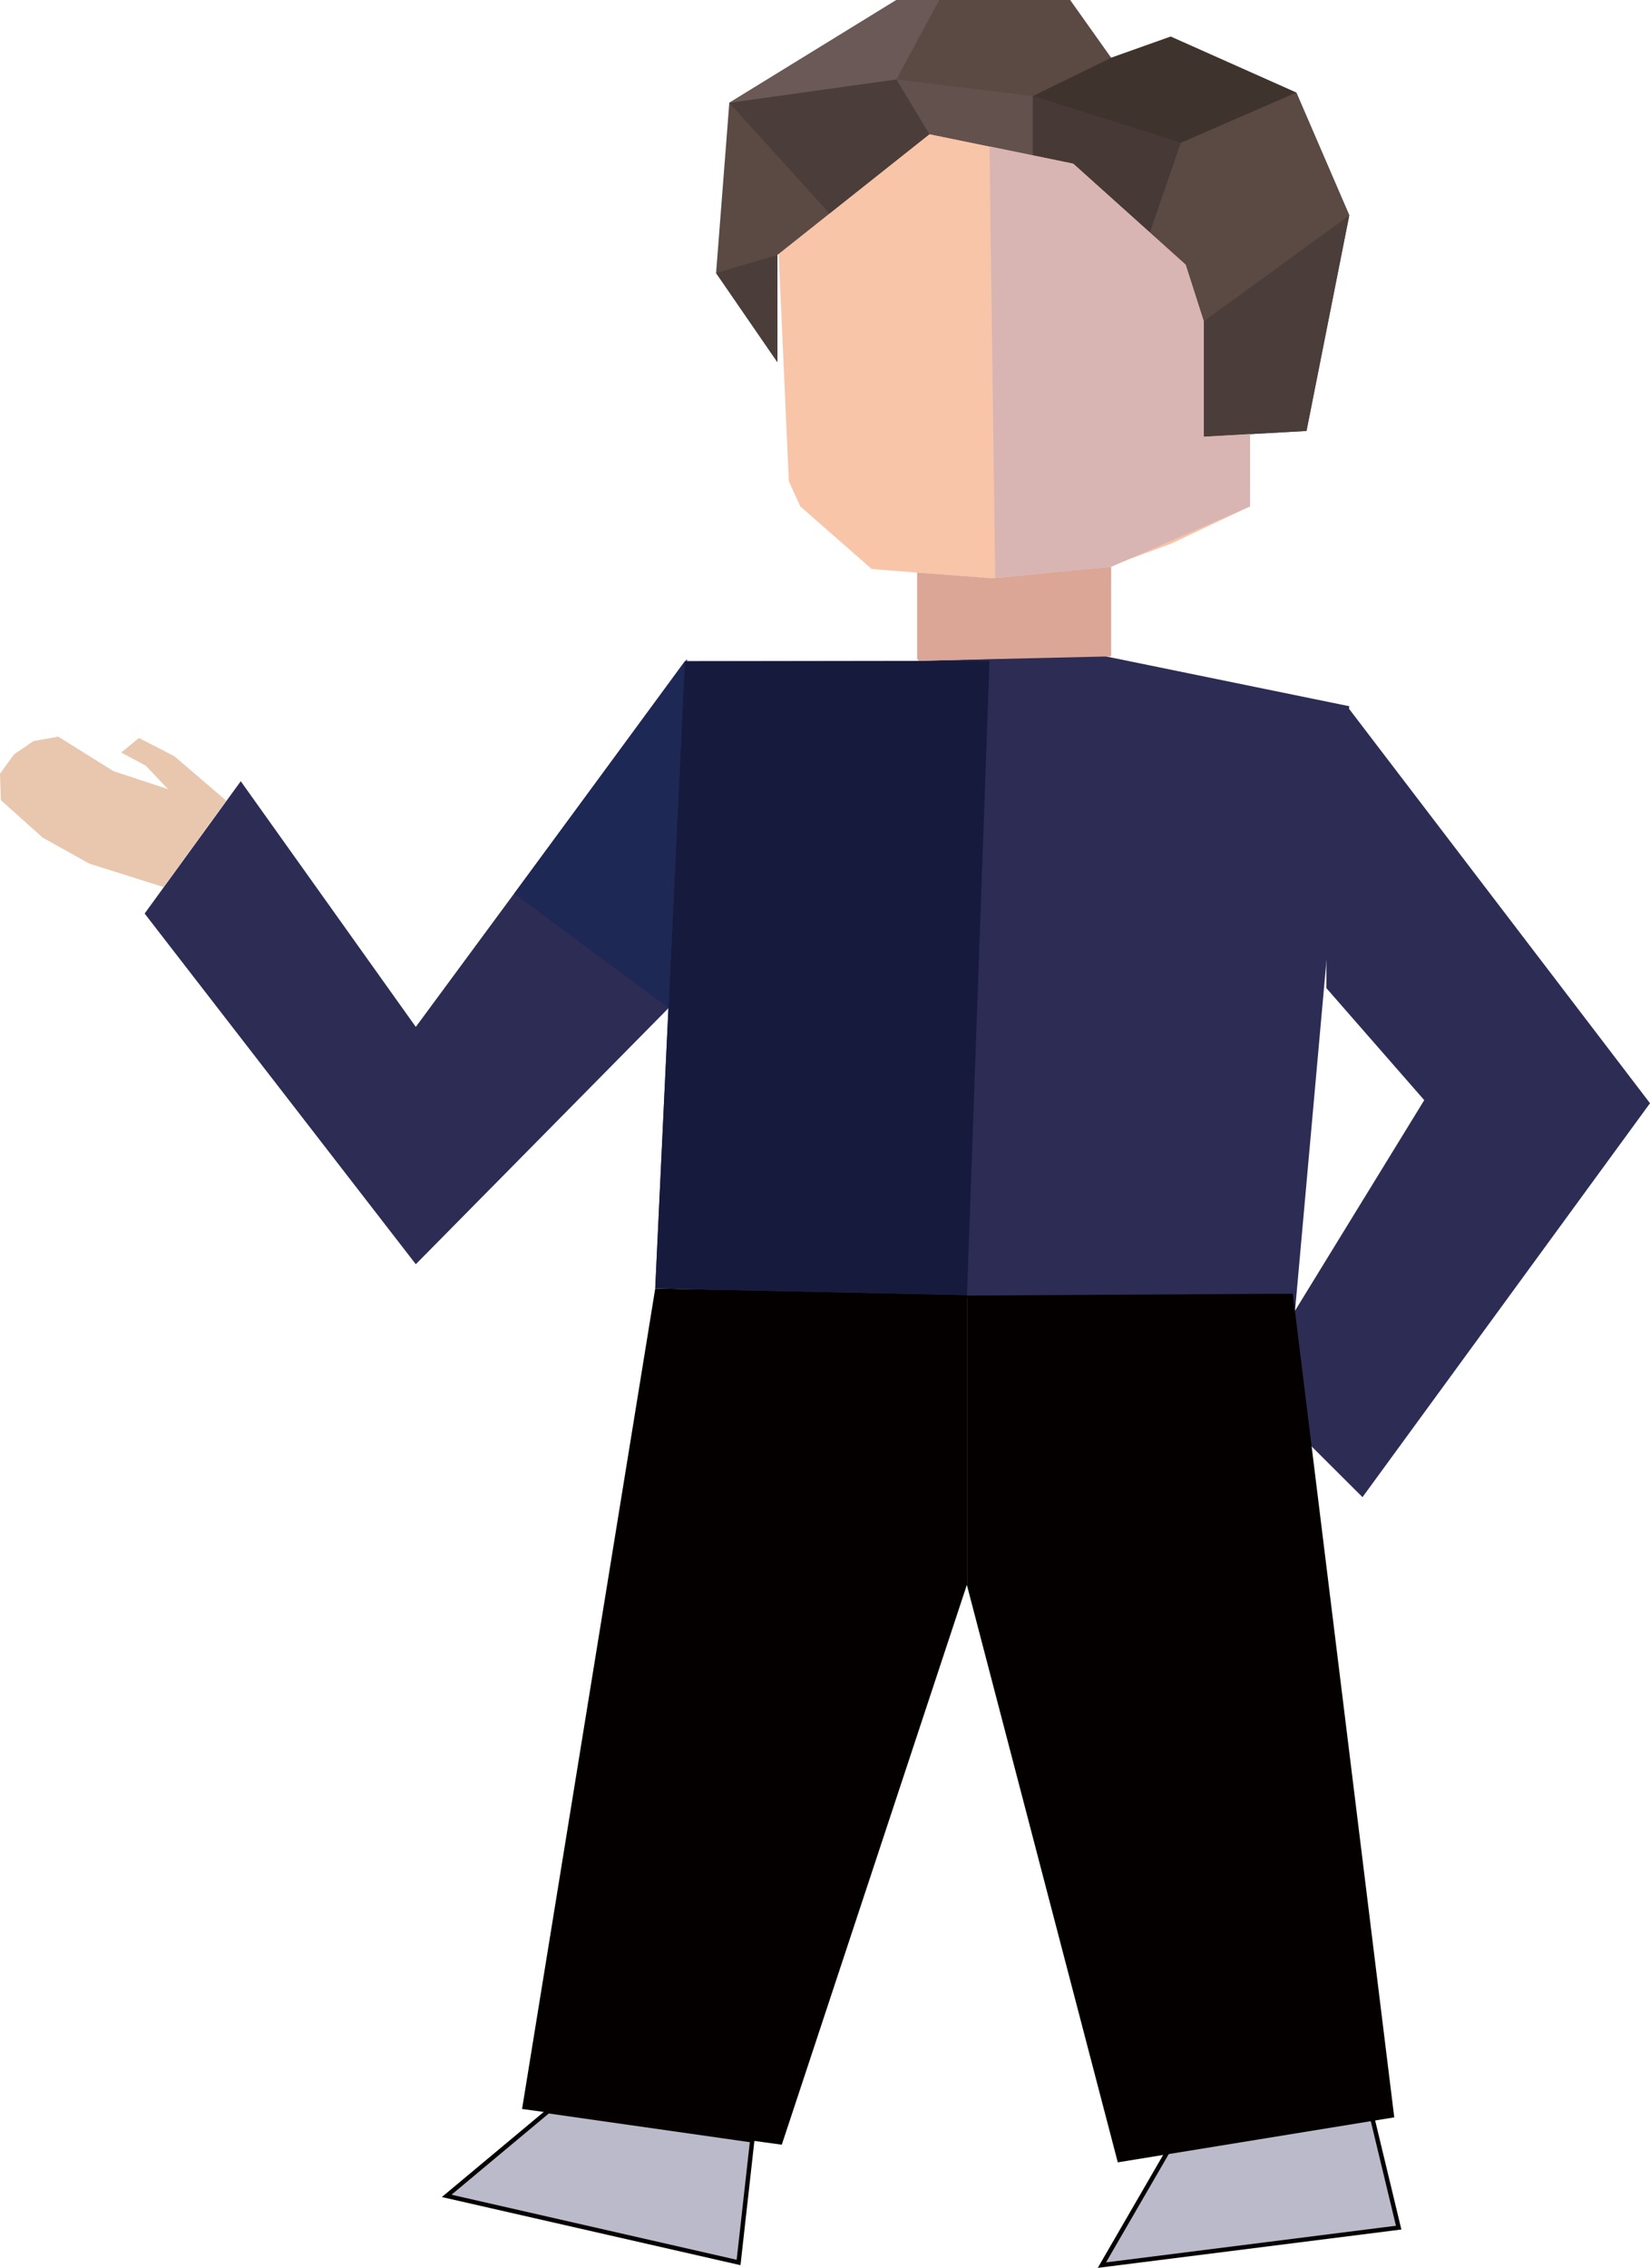 <svg xmlns="http://www.w3.org/2000/svg" viewBox="0 0 374.2 514.12"><defs><style>.cls-1{fill:#f8c5a9;}.cls-2{fill:#2d2c54;}.cls-3{fill:#5a4a43;}.cls-4{fill:#dba696;}.cls-5{fill:#3f332e;}.cls-6{fill:#463936;}.cls-7{fill:#4b3d3a;}.cls-8{fill:#63514e;}.cls-9{fill:#6a5956;}.cls-10{fill:#d8b5b2;}.cls-11{fill:#e9c6ae;}.cls-12,.cls-16{fill:#bbbaca;stroke-miterlimit:10;}.cls-12{stroke:#070102;}.cls-13{fill:#040000;}.cls-14{fill:#161b3d;}.cls-15{fill:#1e2854;}.cls-16{stroke:#060001;}</style></defs><g id="레이어_2" data-name="레이어 2"><g id="레이어_1-2" data-name="레이어 1"><g id="레이어_2-2" data-name="레이어 2"><g id="레이어_3" data-name="레이어 3"><polyline class="cls-1" points="265.5 123.3 240.8 132.4 197.7 129 181.5 114.8 178.9 109.1 176.3 51.1 210.8 30.4 243.4 35.5 268.9 52.8 273 62.5 273 82.4 283.5 82.4 283.5 114.8 265.5 123.3"/></g><g id="레이어_1-2-2" data-name="레이어 1-2"><polyline class="cls-2" points="155.8 149.4 155.3 224.8 94.3 286.6 32.8 207.1 54.6 177.1 94.3 232.8 155.8 149.4"/><polyline class="cls-2" points="249.8 148.6 205.9 149.9 155.3 149.9 148.6 292 293.7 297.1 306 160.1 249.8 148.6"/><polygon class="cls-3" points="273 72.8 268.9 60 243.4 37.1 210.8 30.4 176.3 57.8 176.3 82.1 162.4 61.9 165.4 23.3 203.3 0 242.7 0 252 13.1 265.5 8.3 294 21 306 48.8 296.3 97.7 273 99 273 72.8"/><polyline class="cls-4" points="208 149.4 208 129.8 225 131.1 252 128.5 252 148.8 208.4 149.8"/><polyline class="cls-5" points="265.5 8.3 294 21 267.8 32.4 234.2 21.8 252 13.1"/><polygon class="cls-6" points="267.8 32.4 260.8 52.7 243.4 37.1 234.2 35.2 234.2 21.8 267.8 32.4"/><polygon class="cls-7" points="296.3 97.7 273 99 273 72.8 306 48.8 296.3 97.7"/><polygon class="cls-7" points="188.1 48.4 210.8 30.4 203.3 18 165.4 23.3 188.1 48.4"/><polygon class="cls-7" points="176.3 82.1 162.4 61.9 176.3 57.8 176.3 82.1"/><polygon class="cls-8" points="234.2 35.2 210.8 30.4 203.3 18 234.2 21.8 234.2 35.2"/><polygon class="cls-9" points="165.4 23.3 203.3 0 213 0 203.3 18 165.4 23.3"/><polyline class="cls-3" points="294 21 267.8 32.4 260.8 52.7 268.9 60 273 72.8 306 48.8 294 21"/><polygon class="cls-10" points="224.4 33.2 234.2 35.2 243.4 37.1 268.9 60 273 72.8 273 99 283.5 98.4 283.5 114.8 252 128.5 225.7 131 224.4 33.2"/><polyline class="cls-2" points="305.5 160.1 374.2 250.1 309 339.4 283.4 313.9 323 249.4 300.8 224 300.8 161.4"/><polygon class="cls-11" points="37.1 201.1 20.3 195.8 9.7 189.9 0.2 181.4 0 175.4 3.2 171 7.6 168 13.2 167 25.7 174.8 38.1 178.9 33.1 173.6 27.5 170.6 31.5 167.3 39.5 171.4 51.3 181.5 37.1 201.1"/></g><g id="레이어_2-2-2" data-name="레이어 2-2"><polygon class="cls-12" points="310.7 478 317.2 505 249.9 513.5 264.9 487.6 310.7 478"/><polyline class="cls-13" points="288.8 293.3 219.3 293.7 219.3 359.4 253.5 490.2 316.2 480 293.2 293.3"/><polygon class="cls-13" points="219.3 293.6 148.6 292.1 118.4 478.1 177.3 486.2 219.3 359.2 219.3 293.6"/><polygon class="cls-14" points="219.3 293.6 148.6 292.1 155.3 149.9 224.4 149.8 219.3 293.6"/><polygon class="cls-15" points="116.6 202.6 151.6 228.5 155.3 149.9 116.6 202.6"/><polygon class="cls-16" points="170.6 485.2 167.5 512.9 101.3 497.8 124.3 478.6 170.6 485.2"/></g></g></g></g></svg>